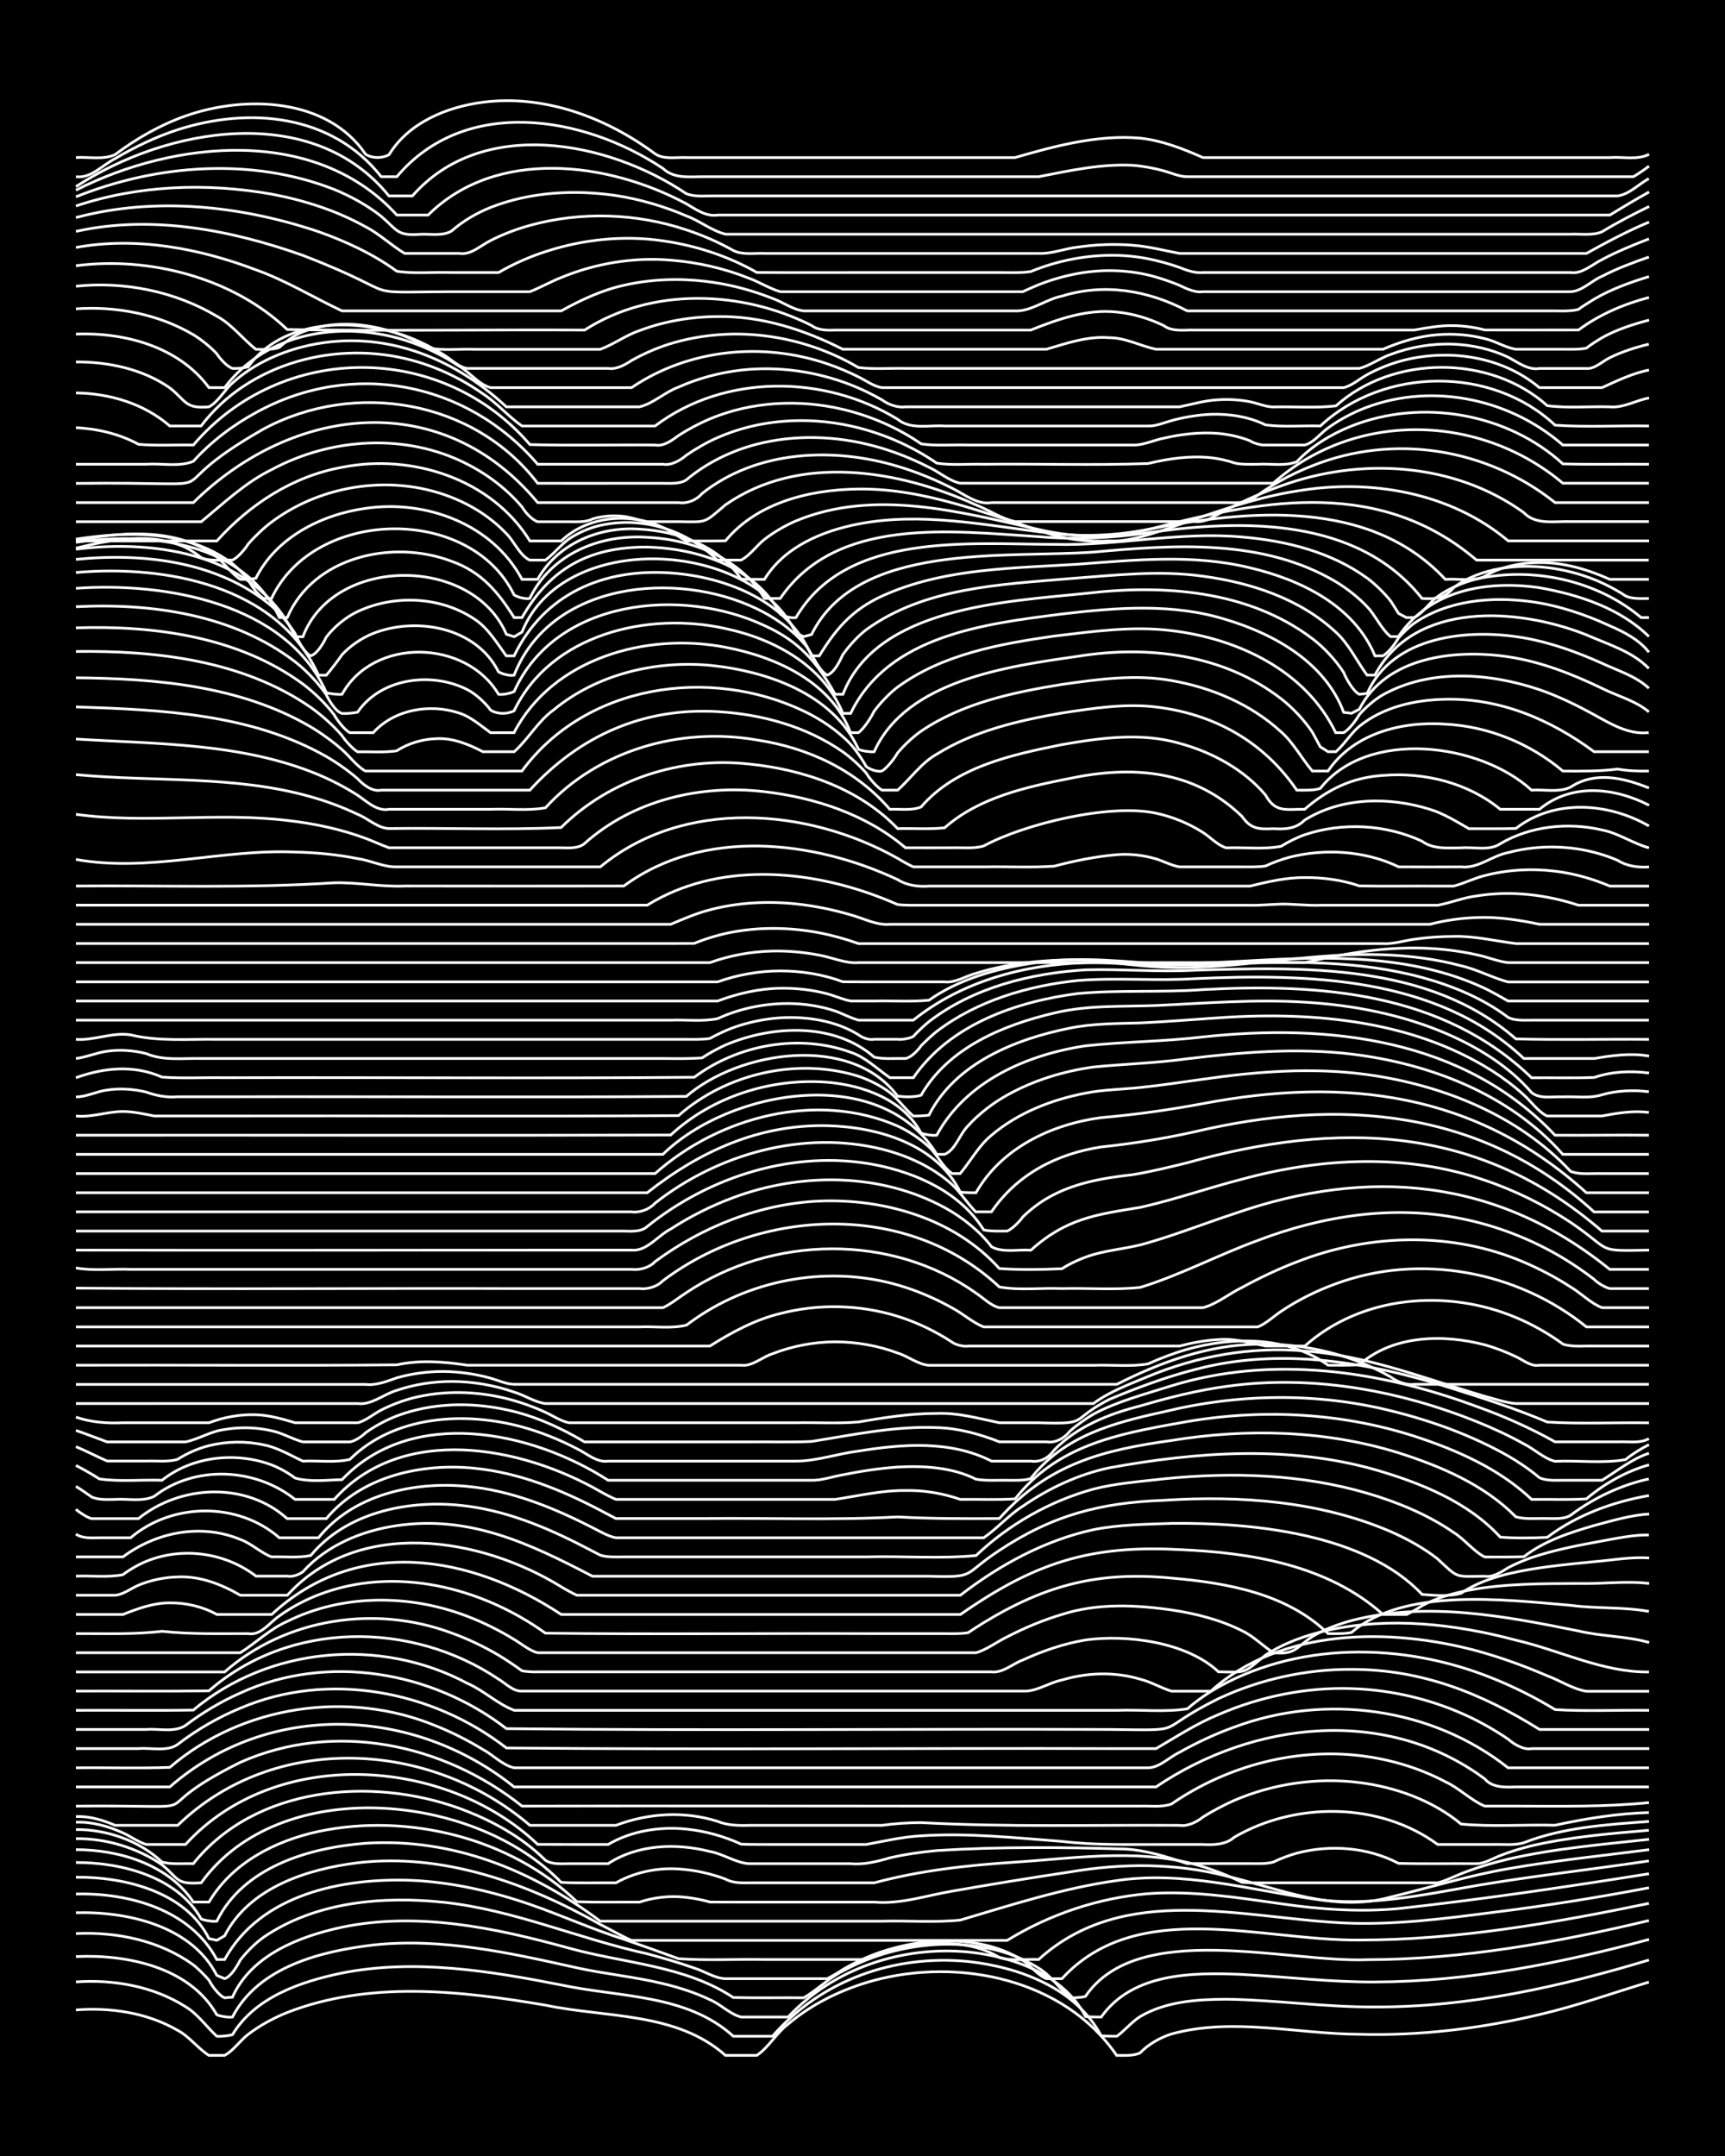 <?xml version="1.0" encoding="UTF-8"?><svg id="a" xmlns="http://www.w3.org/2000/svg" width="1920" height="2400" viewBox="0 0 192 240"><defs><style>.b{fill:none;stroke:#fff;stroke-miterlimit:10;stroke-width:.3px;}.c{stroke-width:0px;}</style></defs><rect class="c" x="0" width="192" height="240"/><path class="b" d="M8.45,223.74c3.86-.3,7.94.31,11.32,2.27,1.27.66,2.29,2.04,3.48,2.79h1.74c.95-.48,1.77-1.69,2.61-2.32,1.27-.99,2.86-1.85,4.36-2.45,9.16-3.57,19.29-2.43,28.75-.82,6.75,1.42,14.56.73,20.04,5.59h3.48c1.3-.85,2.23-2.54,3.48-3.47,2.74-2.33,6.12-3.94,9.58-4.88,9.54-2.56,21.19-.11,27,8.35.8,0,1.87.08,2.61-.28.91-.95,2.24-1.71,3.48-2.1,6.82-1.88,13.97,0,20.91.03,6.73.19,13.5-.63,20.04-2.19,4.12-.95,8.16-2.4,12.2-3.62"/><path class="b" d="M8.45,220.62c4.18-.29,8.62.48,12.2,2.76,1.32.78,2.37,2.27,3.48,3.29.45.04,1.31-.05,1.74-.17,2.53-4.2,7.63-5.92,12.2-6.87,8.1-1.59,16.4-.24,24.39,1.33,6.47,1.39,13.97.99,19.16,5.71h4.36c5.45-6.27,13.56-9.12,21.78-8.32,5.68.62,12,2.96,14.81,8.28.43.03,1.31.05,1.74.04.84-.6,1.73-1.67,2.61-2.2,2.85-1.68,6.34-1.91,9.58-1.92,5.51.07,11.03.9,16.55.86,10.38.04,20.6-2.25,30.49-5.23"/><path class="b" d="M8.45,217.8c5.68-.26,12.66,1.16,15.68,6.48.43.18,1.28.31,1.74.25,2.92-5.61,9.86-7.33,15.68-8.02,7.64-.82,15.24.89,22.65,2.54,3.15.69,6.45,1,9.58,1.76,1.75.42,3.61,1,5.23,1.79,1.17.48,2.25,1.63,3.48,1.93,1.69,0,3.53,0,5.23,0,5.07-5.41,12.71-7.94,20.04-7.24,5,.51,10.61,2.49,13.07,7.19.43.04,1.31.06,1.74.05,3.51-4.96,10.19-4.97,15.68-4.74,4.92.26,9.87.87,14.81.84,10.33-.04,20.55-2.06,30.49-4.74"/><path class="b" d="M8.45,215.24c4.53-.22,9.36.78,13.07,3.49.49.37,1.35,1.23,1.74,1.7.3.59,1.1,1.71,1.74,1.96l.87-.07c2.11-4.71,7.46-6.77,12.2-7.79,8.45-1.75,17.09.08,25.26,2.33,6.1,1.7,12.87,1.91,18.29,5.5,2.58.06,5.26.01,7.84.03,1.47-.85,2.82-2.23,4.36-2.98,3.18-1.75,6.83-2.75,10.45-2.95,3.89-.19,8.01.5,11.32,2.62,1.32.79,2.37,2.29,3.48,3.31.44.03,1.31-.04,1.74-.15,5.84-8.6,22.36-3.74,31.36-4.09,10.58-.02,21.1-1.91,31.36-4.36"/><path class="b" d="M8.45,212.92c5.71-.16,12.88,1.45,15.68,6.97l.87.37c.73-.24,1.42-1.44,1.74-2.07.68-.87,1.7-1.92,2.61-2.55,5.78-3.95,13.23-4.6,20.04-3.88,7.78.83,15.04,4.06,22.65,5.73,1.71.46,3.56.99,5.23,1.59,1.11.33,2.3,1.16,3.48,1.18,3.17,0,6.41,0,9.58,0,.42,0,1.31,0,1.74,0,.45-.22,1.33-.73,1.74-1.02,1.04-.62,2.35-1.25,3.48-1.68,3.85-1.44,8.16-1.94,12.2-1.08,1.48.32,3.08.93,4.36,1.76.83.53,1.67,1.65,2.61,2.02.41,0,1.32,0,1.74,0,8.37-9.13,22.27-4.19,33.1-4.3,10.85,0,21.64-1.89,32.23-4.08"/><path class="b" d="M8.45,210.84c5.89-.16,12.74,1.74,15.68,7.29h.87c4.01-7.31,13.2-9.12,20.91-8.81,4.44.21,8.87,1.22,13.07,2.67,3.49,1.2,6.93,2.77,10.45,3.88,2,.69,4.11,1.44,6.1,2.17,3.16.22,6.42.03,9.58.09,3.75,0,7.57,0,11.32,0,2.5-.91,5.15-1.74,7.84-1.79,2.37-.08,4.93.29,6.97,1.57,1.35.42,2.96.15,4.36.22,9.47-8.62,22.57-4.63,33.97-4.07,5.53.25,11.08-.46,16.55-1.17,5.82-.72,11.66-1.65,17.42-2.75"/><path class="b" d="M8.45,208.97c5.4-.06,12.21,1.61,14.81,6.83l.87.19.87-.5c2.74-5.38,9.2-7.43,14.81-8.13,9.5-1.11,18.84,2.25,27,6.86,1.09.55,2.36,1.29,3.48,1.78,2.88,0,5.83,0,8.71,0,11.03,0,22.07,0,33.1,0,4.71-2.9,10.17-4.74,15.68-5.2,4.95-.36,9.92.43,14.81,1.12,4.31.63,8.72.94,13.07.54,9.31-1.03,18.62-2.4,27.88-3.88"/><path class="b" d="M8.45,207.33c5.06-.02,11.3,1.58,13.94,6.28.43.18,1.28.31,1.74.25,2.97-6.04,10.29-8.19,16.55-8.67,9.66-.62,18.53,2.97,26.13,8.67,10.45,0,20.91,0,31.36,0,2.87-.08,5.86.17,8.71-.12,5.73-1.7,11.49-3.57,17.42-4.4,7.32-1.09,14.58.97,21.78,2.03,6.13.94,12.27-.43,18.29-1.48,6.35-1.08,12.8-1.78,19.16-2.74"/><path class="b" d="M8.45,205.9c4.82,0,10.28,1.64,13.07,5.83h1.74c2.58-4.37,7.37-6.82,12.2-7.86,9.93-2.09,21.4.71,28.75,7.83,2.29.08,4.68.02,6.97.04,1.35-.46,2.93-.67,4.36-.6,1.11.06,2.41.28,3.48.59,1.4.02,2.96,0,4.36.01,4.63,0,9.31,0,13.94,0,2.96.25,5.83-.75,8.71-1.23,4.33-.76,8.72-1.48,13.07-2.13,5.77-.98,11.73-1.01,17.42.46,6.12,1.44,11.9,4.12,18.29,2.33,4.33-1.05,8.66-2.39,13.07-3.15,5.18-.91,10.46-1.45,15.68-2.12"/><path class="b" d="M8.45,204.68c3.35-.05,6.82,1.01,9.58,2.9,1.94,1.59,1.49,2.2,4.36,2.01,8.75-12.13,30.41-10.05,40.07-.05,1.99.11,4.1.03,6.1.05,2.09-1.18,4.58-1.7,6.97-1.54,1.74.1,3.59.51,5.23,1.13,1.02.57,2.37.38,3.48.41,4.34,0,8.73,0,13.07,0,5.11-1.38,10.41-1.96,15.68-2.3,7.24-.48,14.77-1.71,21.78.8,1.12.38,2.43.92,3.48,1.45,1.99.11,4.11.03,6.1.05,4.63,0,9.31,0,13.94,0,.42,0,1.32,0,1.74,0,.81-.2,1.84-.71,2.61-1.02,1.65-.65,3.5-1.21,5.23-1.62,5.13-1.18,10.45-1.63,15.68-2.2"/><path class="b" d="M8.45,203.66c3.43-.02,7.08,1.24,9.58,3.62,1.07.29,2.39.14,3.48.18,6.91-8.62,19.76-9.72,29.62-6.16,3.49,1.28,6.93,3.14,9.58,5.78.71.48,1.81.39,2.61.38,1.39,0,2.96,0,4.36,0,3.31-2.16,7.58-2.31,11.32-1.36,1.47.25,2.88,1.26,4.36,1.36,3.75,0,7.57,0,11.32,0,1.46.14,2.98-.24,4.36-.65,1.67-.39,3.51-.65,5.23-.81,6.94-.44,13.96-.38,20.91-.17,2.38.12,4.73.87,6.97,1.62,2.29,0,4.68,0,6.97,0,.78,0,1.85.05,2.61-.17.74-.37,1.81-.77,2.61-.99,3.72-.98,7.89-.67,11.32,1.13,2.87.09,5.84.01,8.71.04.85,0,1.84-.61,2.61-.9,1.06-.42,2.38-.82,3.48-1.09,4.27-.99,8.71-1.36,13.07-1.73"/><path class="b" d="M8.45,202.85c1.77-.08,3.63.45,5.23,1.18.8.35,1.76,1.06,2.61,1.29,1.4,0,2.96,0,4.36,0,9.94-10.93,28.86-9.83,39.2-.01,2.58.02,5.26,0,7.84.01,2.59-1.52,5.74-2.01,8.71-1.71,2.07.21,4.21.8,6.1,1.68,1.09.04,2.39.02,3.48.03,3.46,0,6.99,0,10.45,0,1.99-.37,4.07-.86,6.1-.96,5.22-.35,10.48.23,15.68.62,3.74.45,7.56.33,11.32.34,1.39,0,2.96,0,4.36,0,1.17.06,2.56.04,3.48-.8,6.83-3.99,16.2-3.93,22.65.8,1.99,0,4.1,0,6.1,0,1.1-.04,2.42.13,3.48-.19,4.4-1.73,9.26-2.02,13.94-2.37"/><path class="b" d="M8.45,202.22c1.47-.08,3.02.39,4.36.97,2.29,0,4.68,0,6.97,0,10.78-10.43,28.12-9.49,39.2,0,3.17,0,6.41,0,9.58,0,3.61-1.37,7.62-1.61,11.32-.44,1.06.45,2.36.48,3.48.44,1.7,0,3.53,0,5.23,0,3.17,0,6.41,0,9.58,0,1.39-.19,2.95-.3,4.36-.3,9.56.52,19.17.24,28.75.3.89.15,1.94-.37,2.61-.92,1.04-.66,2.35-1.35,3.48-1.85,4.35-1.87,9.24-2.58,13.94-1.99,4.06.52,8.15,1.99,11.32,4.62,3.44.32,7,.04,10.45.13,3.42-.74,6.95-1.31,10.45-1.41"/><path class="b" d="M8.45,201.05c17.13-.14,6.08,1.22,18.29-4.87,10.46-4.65,22.58-2.12,31.36,4.87,15.39-.03,30.78,0,46.17,0,5.5,0,11.05,0,16.55,0,1.99,0,4.1,0,6.1,0,1.1-.04,2.44.16,3.48-.24,6.28-4.33,14.2-6.39,21.78-5.27,3.01.44,6.03,1.38,8.71,2.81,1.51.69,2.84,2.06,4.36,2.7,1.09,0,2.4,0,3.48,0,4.93.01,9.9.11,14.81-.39"/><path class="b" d="M8.45,198.92h10.45c10.99-9.63,27.16-8.97,38.33,0h71.43c10.86-7.36,25.66-9,36.59-.91.84,1.01,2.3.95,3.48.91,1.09,0,2.39,0,3.48,0,3.75,0,7.57,0,11.32,0"/><path class="b" d="M8.45,196.79c3.46-.04,7,.08,10.45-.05,8.03-6.9,19.86-8.67,29.62-4.62,1.77.7,3.61,1.64,5.23,2.63,1.13.6,2.21,1.77,3.48,2.04,2.58,0,5.26,0,7.84,0,8.99,0,18.01,0,27,0,9.57,0,19.17,0,28.75,0,2.29,0,4.68,0,6.97,0,1.27-.02,2.37-1.2,3.48-1.72,1.91-1.08,4.03-2.07,6.1-2.81,10.11-3.79,21.98-2.2,30.49,4.53h15.68"/><path class="b" d="M8.45,194.65c2.29,0,4.68,0,6.97,0,1.4-.12,3.2.37,4.36-.47,2.1-1.62,4.51-3.02,6.97-4.03,9.76-4.18,21.34-1.98,29.62,4.43,22.64.21,45.3,0,67.95.07,1.4,0,2.96,0,4.36,0,2.25-1.32,4.54-2.81,6.97-3.8,4.64-2.01,9.75-3.05,14.81-2.88,4.49.14,9,1.22,13.07,3.14,1.46.69,3.03,1.59,4.36,2.51.64.56,1.72,1.21,2.61,1.03,4.34,0,8.73,0,13.07,0"/><path class="b" d="M8.45,192.52c2.58,0,5.26,0,7.84,0,1.4-.12,3.13.37,4.36-.45,1.85-1.41,3.97-2.67,6.1-3.61,9.65-4.43,21.33-2.44,29.62,3.97,22.34.24,44.72,0,67.07.09,9.24.09,4.6.32,12.2-3.44,4.6-2.15,9.73-3.28,14.81-3.25,7.77,0,14.42,2.64,20.91,6.69,4.05,0,8.15,0,12.2,0"/><path class="b" d="M8.45,190.39c4.34-.03,8.73.05,13.07-.03,8.43-7.07,20.83-8.15,30.49-2.98,1.82.79,3.42,2.34,5.23,3.01,4.34,0,8.73,0,13.07,0,18,0,36.01,0,54.01,0,2.58-.1,5.3.23,7.84-.17.72-.64,1.8-1.42,2.61-1.93,9.38-5.65,21.39-5.51,31.36-1.47,2.38.95,4.78,2.16,6.97,3.49,3.45.21,6.99.03,10.45.08"/><path class="b" d="M8.45,188.25c4.92-.02,9.89.04,14.81-.03,8.94-7.83,22.56-7.81,32.23-1.3.78.46,1.64,1.39,2.61,1.33,1.99,0,4.1,0,6.1,0,4.34,0,8.73,0,13.07,0,12.19,0,24.4,0,36.59,0,1.48.09,2.92-.96,4.36-1.24,2.81-.84,5.89-.93,8.71-.08,1.14.27,2.36,1,3.48,1.33,1.39,0,2.96,0,4.36,0,7.81-7.07,19.95-7.09,29.62-4.49,2.65.72,5.32,1.7,7.84,2.78,1.41.52,2.86,1.49,4.36,1.72,2.29,0,4.68,0,6.97,0"/><path class="b" d="M8.45,186.12h16.55c6.82-6.01,16.81-7.5,25.26-4.34,1.77.63,3.61,1.51,5.23,2.47.8.48,1.86,1.19,2.61,1.74.44.09,1.29.15,1.74.12,10.45,0,20.91,0,31.36,0,6.38,0,12.79,0,19.16,0,1.23.16,2.38-.92,3.48-1.32,2.19-1.01,4.59-1.83,6.97-2.23,4.64-.65,11.31.24,14.81,3.54,3.35.08,2.73.15,5.23-1.85,2.07-1.37,4.55-2.24,6.97-2.78,6.9-1.51,14.14-.7,20.91,1.11,4.91,1.13,9.69,3.61,14.81,3.54"/><path class="b" d="M8.45,183.98h18.29c1.73-1.08,3.32-2.66,5.23-3.49,6.19-3.08,13.65-3.03,20.04-.57,1.77.67,3.61,1.59,5.23,2.59.78.46,1.72,1.26,2.61,1.47,1.7,0,3.53,0,5.23,0,12.19,0,24.4,0,36.59,0,2.29,0,4.68,0,6.97,0,1.19-.34,2.37-1.25,3.48-1.78,1.91-.99,4.03-1.88,6.1-2.49,3.93-1.26,8.16-1.07,12.2-.49,2.67.4,5.42,1.09,7.84,2.32,1.23.57,2.36,1.73,3.48,2.44,2.51.23,2.5-.61,4.36-1.82,1.3-.78,2.89-1.38,4.36-1.77,8.33-2.16,17-.5,25.26,1.17,2.56.61,5.32.56,7.84,1.28"/><path class="b" d="M8.45,181.85c3.18-.02,6.43.12,9.58-.26,3.16.35,6.41.25,9.58.26,1.43.26,2.43-1.27,3.48-1.97,1.29-.94,2.87-1.78,4.36-2.35,8.43-3.27,18.1-.88,25.26,4.27,12.18.15,24.4,0,36.59.05,2.29,0,4.68,0,6.97,0,1.09-.02,2.4.07,3.48-.1.43-.29,1.3-.85,1.74-1.12,6.93-4.22,12.82-5.74,20.91-4.96,6.15.53,12.84,1.71,17.42,6.18.78,0,1.85.04,2.61-.13,5.88-5.06,17.13-3.63,24.39-3.02,2.86.39,5.87.16,8.71.68"/><path class="b" d="M8.45,179.72c1.7,0,3.53,0,5.23,0,1.64-.65,3.44-1.31,5.23-1.29,1.78-.03,3.67.42,5.23,1.29,1.99,0,4.1,0,6.1,0,9.49-8.81,22.17-6.64,32.23,0h44.43c8.21-5.73,14.39-7.76,24.39-7.22,7.98.33,16.52,1.73,22.65,7.22.78,0,1.84,0,2.61,0,.46-.2,1.33-.69,1.74-.98,1.58-.86,3.46-1.39,5.23-1.73,4-.74,8.14-.72,12.2-.74,2.58.07,5.27-.32,7.84,0"/><path class="b" d="M8.45,177.58c1.4,0,2.96,0,4.36,0,.89-.06,1.82-.79,2.61-1.12,1.33-.56,2.92-.89,4.36-.92,2.47-.12,4.87.82,6.97,2.04,1.7,0,3.53,0,5.23,0,7.85-8.65,21.45-6.53,30.49-.94.42.26,1.29.74,1.74.94.78,0,1.84,0,2.61,0,2.29,0,4.68,0,6.97,0,11.03,0,22.08,0,33.1,0,4.36-3.37,9.39-6.12,14.81-7.3,2.84-.57,5.83-.6,8.71-.7,8.89-.11,21.48,1.11,27.88,7.91,1.38.1,3.01.27,4.36-.14,1.52-1.07,3.44-1.72,5.23-2.16,3.12-.74,6.4-1.03,9.58-1.35,1.99-.16,4.09-.56,6.1-.41"/><path class="b" d="M8.45,175.45c1.69-.07,3.56.17,5.23-.16.72-.55,1.78-1.16,2.61-1.49,4.01-1.64,8.77-.98,12.2,1.65,1.1,0,2.39,0,3.48,0,.6.1,1.27-.14,1.74-.48,2.66-2.96,6.58-4.58,10.45-5.14,8.15-1.19,14.8,2,21.78,5.63,6.38,0,12.79,0,19.16,0,6.08,0,12.21,0,18.29,0,5.38.16,3.66-.13,7.84-2.87,5.92-3.93,11.26-5.32,18.29-5.58,8.51-.55,17.35.08,25.26,3.48,1.8.79,3.68,1.82,5.23,3.04,2.38,2.23,1.89,1.95,5.23,1.93.88.17,1.9-.48,2.61-.94.73-.4,1.82-.85,2.61-1.13,2.52-.86,5.23-1.37,7.84-1.85,1.68-.3,3.51-.7,5.23-.67"/><path class="b" d="M8.45,173.31h5.23c3.73-2.77,8.69-3.76,13.07-1.94,1.2.42,2.3,1.5,3.48,1.94,1.4-.05,2.98.14,4.36-.16,3.94-4.75,10.65-6.17,16.55-5.59,4.92.47,9.59,2.4,13.94,4.66.44.22,1.31.67,1.74.9.76.25,1.83.19,2.61.19,1.99,0,4.1,0,6.1,0,6.96,0,13.95,0,20.91,0,4.04-.11,8.18.23,12.2-.15,3.64-3.47,8.22-6.07,13.07-7.4,2.53-.65,5.25-.84,7.84-1.14,7.55-.77,15.33-.54,22.65,1.61,3.35.99,6.7,2.36,9.58,4.35,1.2.73,2.23,2.11,3.48,2.74,1.39,0,2.96.02,4.36-.03,2.25-1.77,5.12-2.69,7.84-3.48,1.97-.52,4.05-1.16,6.1-1.27"/><path class="b" d="M8.45,170.77c.71.51,1.79.42,2.61.41,1.09,0,2.39,0,3.48,0,4.62-3.94,11.96-4.02,16.55,0h4.36c3.89-4.83,10.62-6.29,16.55-5.72,4.91.46,9.59,2.36,13.94,4.59.76.38,1.76.98,2.61,1.13.78,0,1.84,0,2.61,0,1.99,0,4.1,0,6.1,0,10.74,0,21.49,0,32.23,0,1.49-1.01,2.82-2.56,4.36-3.52,2.87-1.98,6.16-3.53,9.58-4.26,9.75-1.78,19.97-2.53,29.62.2,5.05,1.47,10.31,3.55,13.94,7.51,1.69.13,3.54.11,5.23.02,3.24-2.47,7.33-3.96,11.32-4.65"/><path class="b" d="M8.45,168.01c.39.36,1.23.9,1.74,1.04.43,0,1.31,0,1.74,0,1.09,0,2.39,0,3.48,0,4.67-3.79,11.98-4.13,16.55,0h4.36c3.96-4.75,10.62-6.21,16.55-5.6,4.91.49,9.6,2.39,13.94,4.67.44.23,1.31.69,1.74.92.78,0,1.84,0,2.61,0,2.29,0,4.68,0,6.97,0,7.25-.09,14.54.21,21.78-.18,3.75.21,7.57.2,11.32.18,5.45-6.07,11.41-7.61,19.16-8.69,8.38-1.37,17.12-1.15,25.26,1.37,4.71,1.5,9.55,3.55,13.07,7.13,1.07.31,2.39.15,3.48.19.81,0,1.89.09,2.61-.36,2.54-1.92,5.6-3.37,8.71-4.05"/><path class="b" d="M8.45,165.46c.45.27,1.32.86,1.74,1.17.74.36,1.81.29,2.61.28,1.4-.1,3.06.29,4.36-.34,4.52-3.51,11.27-3.19,15.68.34h4.36c7.56-8.44,20.8-5.95,29.62-.88.42.25,1.29.7,1.74.88,1.09,0,2.39,0,3.48,0,2.58,0,5.26,0,7.84,0,4.34,0,8.73,0,13.07,0,2.57-.39,5.22-1.02,7.84-.99,2.04-.05,4.18.32,6.1.99,1.99-.03,4.11.07,6.1-.06,4.68-5.93,11.28-7.2,18.29-8.45,8.66-1.61,17.73-1.23,26.13,1.47,4.7,1.53,9.44,3.6,13.07,7.04,1.99-.03,4.11.07,6.1-.06,1.99-1.7,4.44-3.08,6.97-3.79"/><path class="b" d="M8.45,163.13c.8.41,1.86,1.01,2.61,1.5,2.26.33,4.68.07,6.97.15,3.37-2.68,8.21-3.2,12.2-1.71.84.32,1.9.91,2.61,1.46,1.61.48,3.56.22,5.23.18,7.76-8.17,21.07-5.45,29.62.07,7.54,0,15.11,0,22.65,0,1.12.03,2.39-.43,3.48-.61,1.97-.4,4.09-.73,6.1-.86,2.92-.16,6.06.02,8.71,1.35,1.08.2,2.39.1,3.48.12.78,0,1.86.06,2.61-.19,3.72-4.77,9.19-6.2,14.81-7.43,8.26-2.03,17-2.17,25.26-.12,4.52,1.11,9.01,2.73,13.07,5.03,1.15.66,2.47,1.56,3.48,2.42.73.36,1.82.29,2.61.29,1.39,0,2.96,0,4.36,0,1.67-1.02,3.33-2.39,5.23-3.01"/><path class="b" d="M8.45,161.04c1.11.46,2.38,1.12,3.48,1.6,1.4,0,2.96,0,4.36,0,1.1-.04,2.42.13,3.48-.19,1.01-.66,2.32-1.23,3.48-1.52,1.96-.49,4.13-.53,6.1-.09,1.52.28,2.98,1.17,4.36,1.81,1.69-.08,3.57.2,5.23-.19,4.93-4.9,12.76-5.36,19.16-3.62,2.08.57,4.19,1.42,6.1,2.42,1.08.51,2.22,1.58,3.48,1.39,6.96,0,13.95,0,20.91,0,2.32,0,4.67-.84,6.97-1.12,4.89-.79,10.26-1.21,14.81,1.12,1.4,0,2.96,0,4.36,0,1.1.15,1.99-.36,2.61-1.24,2.56-2.63,6.09-4.02,9.58-4.91,3.12-.92,6.36-1.74,9.58-2.17,9.42-1.33,19.1.4,27.88,3.93,1.74.7,3.59,1.55,5.23,2.47,1.12.54,2.25,1.65,3.48,1.94,2.57-.12,5.31.26,7.84-.19.69-.58,1.8-1.26,2.61-1.67"/><path class="b" d="M8.45,159.23c1.11.38,2.38.88,3.48,1.28,1.7,0,3.53,0,5.23,0,1.1,0,2.39,0,3.48,0,1.44-.29,2.87-1.21,4.36-1.38,1.69-.3,3.56-.25,5.23.14,1.16.23,2.35.94,3.48,1.24,1.7,0,3.53,0,5.23,0,.55-.08,1.36-.62,1.74-1.01,1.02-.74,2.31-1.43,3.48-1.88,3.86-1.46,8.19-1.56,12.2-.69,3.07.64,6.02,1.98,8.71,3.58,6.08,0,12.21,0,18.29,0,2.29-.03,4.68.06,6.97-.05,4.6-.73,9.26-1.74,13.94-1.54,2.38.05,4.77.72,6.97,1.58,1.7,0,3.53,0,5.23,0,.97.18,2.04-.42,2.61-1.18.71-.64,1.79-1.41,2.61-1.89,2.7-1.46,5.8-2.24,8.71-3.17,11.17-3.44,23.19-1.7,33.97,2.31,2.98,1.06,5.95,2.38,8.71,3.93,2.29,0,4.68,0,6.97,0,1.1-.06,2.48.22,3.48-.35"/><path class="b" d="M8.45,157.75c1.67.58,3.48.71,5.23.63,2.29,0,4.68,0,6.97,0,.79,0,1.83,0,2.61,0,1.63-.62,3.48-.96,5.23-.89,1.45.03,2.98.48,4.36.89,2.29,0,4.68,0,6.97,0,.89-.22,1.81-1.01,2.61-1.42,1.05-.54,2.34-1.03,3.48-1.33,3.4-.87,7.06-.79,10.45.05,1.44.36,3.01.91,4.36,1.54.79.36,1.75,1,2.61,1.16.45,0,1.3,0,1.74,0,7.83,0,15.69,0,23.52,0,2.29-.05,4.69.11,6.97-.09,2.85-.49,5.81-.96,8.71-.95,2.35-.1,4.7.57,6.97,1.04,1.4,0,2.96,0,4.36,0,5.84.18,3.29-.22,7.84-2.59,3.09-1.3,6.33-2.51,9.58-3.34,9.52-2.54,19.53-.81,28.75,2.15,3.5,1.1,7.07,2.26,10.45,3.7,3.74.23,7.57.03,11.32.09"/><path class="b" d="M8.45,156.24c10.45,0,20.91-.01,31.36,0,1.56.19,2.92-1.06,4.36-1.47,1.92-.66,4.07-.99,6.1-.99,2.34,0,4.76.42,6.97,1.19,1.13.33,2.31,1.14,3.48,1.27,4.34,0,8.73,0,13.07,0,15.97,0,31.95,0,47.91,0,1.8-1.34,4.04-2.16,6.1-3.02,5.48-2.28,11.5-3.35,17.42-2.83,6.92.49,13.44,3.1,20.04,5.04,1.08.28,2.36.74,3.48.81,1.4,0,2.96,0,4.36,0,3.46,0,6.99,0,10.45,0"/><path class="b" d="M8.45,154.11c10.74,0,21.49,0,32.23,0,1.18.14,2.4-.35,3.48-.73,1.66-.48,3.5-.72,5.23-.71,1.72.02,3.57.28,5.23.75.79.22,1.78.68,2.61.68,4.63,0,9.31,0,13.94,0,11.9,0,23.82,0,35.72,0,5.79,0,11.63,0,17.42,0,4.86-2.47,10.17-4.4,15.68-4.47,3.84-.09,7.75.59,11.32,1.98,1.12.44,2.44,1.06,3.48,1.67.65.51,1.77.95,2.61.82,8.7,0,17.43,0,26.13,0"/><path class="b" d="M8.45,151.97c11.9-.04,23.82.07,35.72-.04,2.57-.57,5.27-.35,7.84.04,1.99,0,4.1,0,6.1,0,8.12,0,16.27,0,24.39,0,1.22.17,2.36-.93,3.48-1.27,2.18-.86,4.62-1.32,6.97-1.33,2.34,0,4.78.42,6.97,1.25,1.13.34,2.29,1.29,3.48,1.36,6.08,0,12.21,0,18.29,0,1.99-.08,4.14.19,6.1-.16,1.35-.62,2.92-1.21,4.36-1.62,5.16-1.45,11.18-1.45,15.68,1.77,1.09-.01,2.4.04,3.48-.06,3.72-3.3,9.34-3.42,13.94-2.21,1.13.31,2.43.81,3.48,1.32.78.36,1.7,1.14,2.61.95,4.05,0,8.15,0,12.2,0"/><path class="b" d="M8.45,149.84c15.97,0,31.95,0,47.91,0,7.54,0,15.11,0,22.65,0,2.42-1.52,5.04-2.95,7.84-3.62,4.26-1.11,8.87-1,13.07.31,2.12.66,4.25,1.68,6.1,2.91.38.27,1.28.49,1.74.4,1.09,0,2.4,0,3.48,0,2.58,0,5.26,0,7.84,0,4.05,0,8.15,0,12.2,0,1.37-.36,2.94-.66,4.36-.72,1.74-.15,3.55.35,5.23.72,1.39,0,2.96,0,4.36,0,6.33-5.65,15.85-6.41,23.52-3.17,1.8.75,3.65,1.8,5.23,2.96,1.06.35,2.39.17,3.48.21,1.99,0,4.1,0,6.1,0"/><path class="b" d="M8.45,147.71c17.71,0,35.43,0,53.14,0,3.17,0,6.41,0,9.58,0,1.69-.08,3.57.21,5.23-.2.43-.32,1.29-.93,1.74-1.21,6.62-4.25,15.15-5.45,22.65-2.99,1.77.57,3.61,1.39,5.23,2.31,1.13.59,2.28,1.64,3.48,2.09,9.28,0,18.59,0,27.88,0,.77,0,1.84,0,2.61,0,.89-.33,1.83-1.23,2.61-1.74,1.85-1.25,3.99-2.31,6.1-3.07,9.33-3.44,20.18-1.42,27.88,4.81h6.97"/><path class="b" d="M8.45,145.57c17.13,0,34.27,0,51.4,0,3.17,0,6.41,0,9.58,0,1.4,0,2.96,0,4.36,0,.85-.38,1.83-1.18,2.61-1.68,9.53-6.38,22.79-6.63,32.23.05.77.51,1.68,1.43,2.61,1.63,2.29,0,4.68,0,6.97,0,5.21,0,10.47,0,15.68,0,1.53-.39,2.94-1.58,4.36-2.26,1.93-1.05,4.04-2.06,6.1-2.84,8.03-3.16,17.28-3.4,25.26.03,1.77.75,3.62,1.73,5.23,2.78,1.12.66,2.25,1.83,3.48,2.29,1.69,0,3.53,0,5.23,0"/><path class="b" d="M8.45,143.39c16.54.14,33.11,0,49.65.05,3.17,0,6.41,0,9.58,0,1.09,0,2.39,0,3.48,0,.89.11,1.98-.2,2.61-.86,10.84-8.19,27.24-8.91,37.46.68,2.25.41,4.69.08,6.97.18,2.87-.08,5.86.18,8.71-.13,4.47-1.37,8.68-3.62,13.07-5.22,7.16-2.74,15.07-3.99,22.65-2.44,3.97.79,7.85,2.3,11.32,4.38,1.13.68,2.44,1.57,3.48,2.38.33.37,1.25.92,1.74,1.03,1.39,0,2.96,0,4.36,0"/><path class="b" d="M8.45,141.14c1.96.36,4.11.08,6.1.16,3.75,0,7.57,0,11.32,0,10.45,0,20.91,0,31.36,0,3.17,0,6.41,0,9.58,0,1.09,0,2.39,0,3.48,0,.89.11,1.99-.18,2.61-.85,5.28-3.91,11.7-6.45,18.29-6.75,7.26-.3,15.09,1.98,20.04,7.51,2.28.16,4.69.12,6.97.02,1.02-.66,2.33-1.23,3.48-1.57,1.96-.57,4.14-.71,6.1-1.32,3.21-.93,6.4-2.19,9.58-3.23,14.95-5.23,29.29-3.95,41.81,6.19h4.36"/><path class="b" d="M8.45,139.16c17.13.03,34.27,0,51.4,0,3.46,0,6.99,0,10.45,0,1.68.17,2.95-1.65,4.36-2.35,2.15-1.4,4.56-2.61,6.97-3.5,7.54-2.81,16.37-2.77,23.52,1.12,1.95,1.07,3.87,2.59,5.23,4.37,1.28.68,2.96.26,4.36.37,3.91-3.53,7.24-3.97,12.2-4.77,3.8-.86,7.55-2.17,11.32-3.14,8.78-2.39,18.31-2.88,27,.12,3.36,1.13,6.63,2.75,9.58,4.71,4.75,3.22,2.62,3.19,8.71,3.07"/><path class="b" d="M8.45,137.04c15.97,0,31.95,0,47.91,0,3.17,0,6.41,0,9.58,0,1.09,0,2.39,0,3.48,0,.84.02,1.94.11,2.61-.5,6.98-5.61,16.36-8.57,25.26-6.9,4.69.9,9.59,3.08,12.2,7.27.77.17,1.83.13,2.61.13.56-.23,1.4-1.07,1.74-1.57.71-.7,1.75-1.52,2.61-2.02,2.88-1.73,6.29-2.32,9.58-2.68,2.02-.33,4.12-.84,6.1-1.33,16.79-4.68,32.42-4.32,46.17,7.6h5.23"/><path class="b" d="M8.45,134.9c16.26,0,32.53,0,48.78,0,3.17,0,6.41,0,9.58,0,1.09,0,2.39,0,3.48,0,.92.13,2-.28,2.61-.96,7-5.51,16.51-8.17,25.26-6.02,2.83.71,5.67,1.99,7.84,3.97.87.81,1.77,2.18,2.61,3.01h1.74c2.86-4.19,7.26-6.46,12.2-7.22,3.49-.37,7.02-.93,10.45-1.7,15.99-3.78,31.83-2.62,44.43,8.93h6.1"/><path class="b" d="M8.45,132.77h63.59c5.84-4.61,12.45-7.63,20.04-7.46,5.6.14,12.14,2.03,14.81,7.4.43.04,1.31.07,1.74.06,2.85-5,8.4-7.62,13.94-8.36,3.78-.32,7.59-.86,11.32-1.56,15.89-3.02,30.36-1.24,42.68,9.92h6.97"/><path class="b" d="M8.45,130.64h64.46c7.14-6.35,18.03-9.22,27-5.29,1.2.55,2.52,1.42,3.48,2.32.89.79,1.58,2.34,2.61,2.97h.87c1.12-1.33,2.11-3.16,3.48-4.26,2.93-2.5,6.7-3.97,10.45-4.69,1.97-.4,4.1-.42,6.1-.63,2.3-.24,4.68-.6,6.97-.92,6.04-.87,12.22-1.35,18.29-.52,8.36,1.15,16.82,4.5,22.65,10.77,1.05.41,2.39.21,3.48.25,1.7,0,3.53,0,5.23,0"/><path class="b" d="M8.45,128.5h65.33c7.48-7.29,24.27-10.18,30.49,0h.87c1.23-.51,1.66-2.24,2.61-3.18,1.2-1.33,2.79-2.55,4.36-3.42,2.93-1.64,6.26-2.66,9.58-3.12,3.46-.34,7.01-.44,10.45-.92,6.05-.73,12.22-1.25,18.29-.52,8.72,1.05,17.6,4.46,23.52,11.16h9.58"/><path class="b" d="M8.45,126.37c22.06-.02,44.14.04,66.2-.02,4.62-4.28,11.17-6.36,17.42-5.88,4.01.34,8.45,1.92,10.45,5.66.43.17,1.29.3,1.74.24,3.26-6.02,10.05-8.97,16.55-9.95,4.32-.47,8.74-.47,13.07-.99,14.04-1.52,29.06.17,39.2,10.94,3.46.03,6.99-.04,10.45,0"/><path class="b" d="M8.45,124.23c1.74.18,3.5-.5,5.23-.5,1.12,0,2.4.28,3.48.5,2.29,0,4.68,0,6.97,0,17.13-.04,34.27.07,51.39-.04,5.31-4.69,13.25-6.52,20.04-4.38,1.17.39,2.5,1.06,3.48,1.81.88.67,1.76,1.91,2.61,2.61.44.02,1.31-.03,1.74-.09,2.93-5.79,9.64-8.48,15.68-9.69,2.55-.52,5.25-.51,7.84-.58,2.59-.11,5.26-.34,7.84-.51,10.68-.82,22.09,0,31.36,5.86,1.16.74,2.47,1.72,3.48,2.65.79.69,1.63,1.92,2.61,2.36,1.99,0,4.1,0,6.1,0,1.68-.32,3.51-.63,5.23-.39"/><path class="b" d="M8.45,122.1c1.14.02,2.36-.63,3.48-.76,1.4-.22,2.98-.11,4.36.23,1.09.4,2.32.63,3.48.52,1.7,0,3.53,0,5.23,0,17.13-.04,34.27.08,51.39-.04,5.92-5.11,18.33-7,23.52-.03.78.1,1.85.13,2.61-.1,3.01-5.27,9.14-7.83,14.81-9.15,3.7-.9,7.56-.7,11.32-.84,5.5-.25,11.05-.72,16.55-.37,5.35.31,10.74,1.35,15.68,3.45,3.55,1.53,7.04,3.64,9.58,6.6.93.77,2.37.43,3.48.49,1.39-.07,3.01.21,4.36-.23,1.65-.48,3.53-.55,5.23-.34"/><path class="b" d="M8.45,119.97c3.15-1.13,6.44-1.45,9.58-.07,2.28.17,4.68.03,6.97.07,17.42-.05,34.85.1,52.27-.05,4.86-3.64,11.68-4.88,17.42-2.78,1.63.53,2.98,1.88,4.36,2.83h2.61c4.05-5.93,11.45-8.48,18.29-9.37,4.61-.43,9.31-.09,13.94-.44,13.06-.7,26.72.3,36.59,9.82,2.29-.02,4.68.05,6.97-.04,1.92-.67,4.1-.76,6.1-.49"/><path class="b" d="M8.45,117.83c1.12-.13,2.36-.67,3.48-.81,1.4-.21,2.99-.09,4.36.27,1.91.81,4.08.49,6.1.54,12.48,0,24.98,0,37.46,0,4.05,0,8.15,0,12.2,0,1.99-.03,4.11.08,6.1-.07.73-.5,1.81-1.08,2.61-1.44,5.19-2.2,12.08-2.54,16.55,1.36,1.08.25,2.39.12,3.48.15.63-.11,1.41-.93,1.74-1.43.43-.43,1.26-1.23,1.74-1.59,4.48-3.41,10.13-5.08,15.68-5.66,4.33-.35,8.73.07,13.07-.21,12.59-.55,26.87-.26,36.59,8.89,2.58,0,5.26,0,7.84,0,1.98-.34,4.09-.63,6.1-.27"/><path class="b" d="M8.45,115.7c2.03.15,4.06-.83,6.1-.5,3.12.76,6.39.45,9.58.5,17.42,0,34.85,0,52.27,0,.78,0,1.84.03,2.61-.1.75-.42,1.81-.92,2.61-1.21,1.64-.59,3.49-.98,5.23-1.09,2.97-.17,6.15.31,8.71,1.89.43.34,1.18.61,1.74.5.77,0,1.84,0,2.61,0,.46.07,1.33-.09,1.74-.31.39-.45,1.28-1.28,1.74-1.65,4.93-3.8,11.29-5.39,17.42-5.77,4.04-.11,8.15.26,12.2.04,12.12-.36,26.02-.81,35.72,7.65,4.92.13,9.89.01,14.81.05"/><path class="b" d="M8.45,113.56c22.06,0,44.14,0,66.2,0,1.69-.07,3.56.18,5.23-.17,2.42-1.12,5.18-1.69,7.84-1.68,1.72,0,3.59.28,5.23.83.78.27,1.8.82,2.61,1.02,1.99,0,4.11,0,6.1,0,5.39-4.33,12.33-6.2,19.16-6.39,2.29-.09,4.68.21,6.97.24,2.88.07,5.84-.03,8.71-.13,7.27-.27,14.7-.39,21.78,1.53,3.38.92,6.77,2.32,9.58,4.44.72.39,1.82.31,2.61.31,1.09,0,2.4,0,3.48,0,3.17,0,6.41,0,9.58,0"/><path class="b" d="M8.45,111.43c21.48,0,42.98,0,64.46,0,2.29,0,4.68,0,6.97,0,2.2-.83,4.61-1.39,6.97-1.42,1.72-.03,3.57.17,5.23.62.79.21,1.81.66,2.61.8.78,0,1.84,0,2.61,0,1.99-.05,4.12.11,6.1-.09,3.31-2.32,7.37-3.48,11.32-4.09,4.32-.75,8.73-.37,13.07-.04,3.75.16,7.58-.06,11.32-.26,8.76-.5,18.01-.74,26.13,3.06.79.38,1.86.98,2.61,1.42,1.69,0,3.53,0,5.23,0,3.46,0,6.99,0,10.45,0"/><path class="b" d="M8.45,109.3c16.26,0,32.53,0,48.78,0,7.54,0,15.11,0,22.65,0,2.2-.79,4.63-1.22,6.97-1.22,2.34,0,4.78.39,6.97,1.21,3.75.03,7.57,0,11.32.01,1.17.14,2.38-.66,3.48-.95,1.94-.61,4.07-1.02,6.1-1.24,2.57-.28,5.26-.33,7.84-.12,3.16.39,6.39.81,9.58.71,7.27-.13,14.49-1.69,21.78-1.42,2.91.1,5.9.47,8.71,1.23,1.76.39,3.5,1.35,5.23,1.8,5.21,0,10.47,0,15.68,0"/><path class="b" d="M8.45,107.16c15.97,0,31.95,0,47.91,0,7.54,0,15.11,0,22.65,0,2.2-.8,4.63-1.24,6.97-1.29,1.71-.04,3.55.13,5.23.46,1.41.25,2.9.95,4.36.83,10.45,0,20.91,0,31.36,0,6.08,0,12.21,0,18.29,0,3.98-.93,8.1-1.65,12.2-1.63,2.31,0,4.72.25,6.97.76,1.1.22,2.37.75,3.48.87,5.21,0,10.47,0,15.68,0"/><path class="b" d="M8.45,105.03c22.06,0,44.14,0,66.2,0,.78,0,1.84,0,2.61-.01,1.35-.56,2.92-1.02,4.36-1.28,3.14-.57,6.45-.5,9.58.1,1.42.27,2.99.71,4.36,1.2,3.75,0,7.57,0,11.32,0,7.83,0,15.69,0,23.52,0,7.83,0,15.69,0,23.52,0,1.11.08,2.39-.34,3.48-.48,1.38-.21,2.96-.32,4.36-.32,2.32-.07,4.69.51,6.97.8,4.92,0,9.89,0,14.81,0"/><path class="b" d="M8.45,102.89c21.48,0,42.98,0,64.46,0,.44,0,1.3,0,1.74,0,1.38-.58,2.9-1.24,4.36-1.61,3.09-.82,6.41-.99,9.58-.66,2.03.21,4.14.64,6.1,1.22,1.39.37,2.87,1.19,4.36,1.05,9.57,0,19.17,0,28.75,0,7.54,0,15.11,0,22.65,0,2.88,0,5.84,0,8.71,0,1.66-.44,3.51-.7,5.23-.75,2.31-.1,4.71.27,6.97.75,4.04,0,8.15,0,12.2,0"/><path class="b" d="M8.45,100.76h63.59c7.83-4.84,17.85-4.02,26.13-.79.45.17,1.3.53,1.74.72.78.1,1.83.08,2.61.08,1.7,0,3.53,0,5.23,0,5.21,0,10.47,0,15.68,0,5.21,0,10.47,0,15.68,0,1.09.03,2.39-.1,3.48-.13,1.4-.02,2.96.19,4.36.13,4.34,0,8.73,0,13.07,0,1.41-.26,2.92-.87,4.36-1.04,3.77-.61,7.71-.15,11.32,1.04,2.58,0,5.26,0,7.84,0"/><path class="b" d="M8.45,98.63c9.58-.08,19.19.27,28.75-.36,2.6-.07,5.24.48,7.84.36,8.12,0,16.27.02,24.39,0,8.8-6.49,21.07-5.14,30.49-.71,1.02.65,2.31.81,3.48.72,1.7,0,3.53,0,5.23,0,5.21,0,10.47,0,15.68,0,4.92,0,9.89,0,14.81,0,1.96-.48,4.06-.97,6.1-.95,2.03-.02,4.18.27,6.1.93,2.88.05,5.84,0,8.71.02.42,0,1.32,0,1.74,0,1.12-.27,2.36-.9,3.48-1.17,2.52-.66,5.26-.81,7.84-.49,2.06.24,4.19.85,6.1,1.66,1.39,0,2.96,0,4.36,0"/><path class="b" d="M8.45,95.67c8.1,1.47,16.25-1.18,24.39-.82,2.3.05,4.71.27,6.97.73,1.42.19,2.92.97,4.36.92,7.54,0,15.11,0,22.65,0,9.27-7.68,23.07-6.59,33.1-.95.43.27,1.28.75,1.74.95.78,0,1.83,0,2.61,0,1.7,0,3.53,0,5.23,0,2.58-.05,5.26.1,7.84-.08,2.25-.6,4.65-1.08,6.97-1.28,1.41-.12,3,.06,4.36.47.79.24,1.79.76,2.61.89,2.29,0,4.68,0,6.97,0,.78,0,1.84.03,2.61-.1.74-.36,1.82-.74,2.61-.96,1.95-.51,4.09-.69,6.1-.54,2.07.16,4.24.67,6.1,1.6,2.29.02,4.68,0,6.97,0,1.9.2,3.4-1.24,5.23-1.59,2.52-.68,5.27-.79,7.84-.39,1.44.23,3.02.67,4.36,1.26.99.64,2.33.82,3.48.72"/><path class="b" d="M8.45,90.65c7.79,1.07,15.71-.26,23.52.68,2.94.33,5.94.96,8.71,1.99.79.29,1.82.77,2.61,1.05,1.4,0,2.96,0,4.36,0,3.75,0,7.57,0,11.32,0,1.09,0,2.39,0,3.48,0,.83.02,1.93.11,2.61-.47,5.4-4.84,12.93-6.61,20.04-5.77,5.61.66,11.34,2.53,15.68,6.24,1.7.01,3.53,0,5.23,0,1.1-.04,2.42.13,3.48-.2,4.59-2.48,14.03-4.74,19.16-3.65,1.81.38,3.67,1.14,5.23,2.14.8.5,1.68,1.47,2.61,1.72,1.99-.08,4.14.2,6.1-.17.73-.47,1.79-.99,2.61-1.28,4.21-1.42,9.04-1.17,13.07.71,1.24.92,2.91.75,4.36.74,1.39-.12,3.17.37,4.36-.46,3.36-1.98,7.56-2.41,11.32-1.53,1.81.34,3.47,1.52,5.23,1.99"/><path class="b" d="M8.45,86.23c8.7.83,17.64.05,26.13,2.46,1.75.49,3.59,1.17,5.23,1.96,1.13.44,2.24,1.55,3.48,1.58,6.37-.09,12.81.19,19.16-.11,5.46-5.41,13.31-7.9,20.91-7.07,6.04.6,12.28,2.71,16.55,7.19,1.7-.04,3.54.09,5.23-.09,3.82-3.38,9.06-4.54,13.94-5.5,6.98-1.46,13.81-.96,19.16,4.23.99,1.42,1.88,1.44,3.48,1.37,1.27.08,2.53.02,3.48-.95,4.09-2.57,9.42-2.63,13.94-1.21,1.51.45,3.01,1.38,4.36,2.16,1.69-.01,3.53.03,5.23-.03,4.26-3.32,10.31-2.87,14.81-.27"/><path class="b" d="M8.45,82.27c9.06.56,18.49.42,27,3.97,1.46.61,3.03,1.43,4.36,2.29,1.02.68,2.14,1.81,3.48,1.56,3.75,0,7.57,0,11.32,0,1.99-.09,4.14.2,6.1-.17,5.87-6.42,15.04-9.03,23.52-7.55,5.7.87,11.01,3.31,14.81,7.72,1.1-.05,2.44.17,3.48-.26,3.86-4.49,10.12-5.82,15.68-6.94,4.29-.75,8.8-1.38,13.07-.15,3.61.98,7.14,2.88,9.58,5.75,1.12,2.05,2.36,1.56,4.36,1.6,2.55-2.22,5.3-3.55,8.71-3.77,4.61-.38,9.46.81,13.07,3.77,1.4,0,2.96,0,4.36,0,3.55-2.95,8.32-2.44,12.2-.45"/><path class="b" d="M8.45,78.69c9.46.32,19.46.74,27.88,5.53,1.16.67,2.47,1.59,3.48,2.47.62.67,1.63,1.47,2.61,1.27,5.5,0,11.05,0,16.55,0,5.53-6.05,12.65-9.23,20.91-8.74,4.9.28,9.89,1.65,13.94,4.48.86.61,1.93,1.58,2.61,2.38.31.55,1.19,1.56,1.74,1.88h1.74c1.42-1.27,2.65-3.05,4.36-4.01,4.18-2.61,9.13-3.75,13.94-4.58,3.43-.52,6.98-1.09,10.45-.67,6.48.78,11.99,3.85,15.68,9.26.79,0,1.85.06,2.61-.19,5.25-6.68,17.75-5.1,23.52.19,1.4-.1,3.07.3,4.36-.35,2.72-1.79,5.9-1.02,8.71.11"/><path class="b" d="M8.45,75.45c8.91.08,18.29.87,26.13,5.46,1.16.69,2.47,1.64,3.48,2.53.8.69,1.67,1.88,2.61,2.39,5.8,0,11.63,0,17.42,0,7.11-9.67,20.86-11.67,31.36-6.68,1.89.9,3.79,2.17,5.23,3.7.53.55,1.38,1.82,1.74,2.48.38.3,1.17.62,1.74.5.58-.34,1.42-1.42,1.74-2.01.69-.83,1.73-1.81,2.61-2.42,4.61-3.14,10.26-4.33,15.68-5.21,4.01-.57,8.17-1.16,12.2-.43,4.45.77,8.86,2.63,12.2,5.71,1.34,1.16,2.34,3.03,3.48,4.36h1.74c2.86-4.21,8.22-5.56,13.07-5.22,4.79.25,9.41,2.14,13.07,5.22,2.01.02,4.11.04,6.1-.22,1.08.2,2.39.25,3.48.22"/><path class="b" d="M8.45,72.52c8.98-.11,18.57.99,26.13,6.22,1.2.85,2.52,2.02,3.48,3.14.33.52,1.2,1.5,1.74,1.81,1.4-.03,2.97.1,4.36-.11,1.25-.83,2.87-1.3,4.36-1.35,1.83-.12,3.64.62,5.23,1.45,1.09,0,2.39,0,3.48,0,1.53-1.35,2.65-3.4,4.36-4.63,4.8-3.98,11.28-5.54,17.42-4.99,6.35.64,13.72,3.15,16.55,9.36.43.18,1.28.31,1.74.26,3.56-7.97,14.92-9.51,22.65-10.62,7.81-1.26,16.26-.24,22.65,4.73,1.27.98,2.59,2.39,3.48,3.73,0,0,.87,1.61.87,1.61,0,0,.87.55.87.55h.87c.88-.75,1.72-2.1,2.61-2.83,2.66-2.16,6.22-2.95,9.58-3.01,6.12-.13,11.71,2.26,16.55,5.84h6.1"/><path class="b" d="M8.45,69.89c8.72-.28,18.06.97,25.26,6.25,1.23.92,2.55,2.2,3.48,3.42.3.57,1.15,1.69,1.74,2h2.61c2.34-2.6,6.34-3.27,9.58-2.18,1.26.39,2.43,1.43,3.48,2.18h2.61c4.33-8.3,14.8-11.2,23.52-9.51,5.61,1.06,11.79,3.84,13.94,9.51h.87c.6-.42,1.44-1.71,1.74-2.37.67-.91,1.71-2.01,2.61-2.69,5.01-3.68,11.39-4.82,17.42-5.69,4.31-.51,8.73-1.15,13.07-.61,7.35.87,14.95,4.42,18.29,11.36h.87c.6-.31,1.42-1.4,1.74-1.99.67-.79,1.72-1.69,2.61-2.21,5.28-2.95,11.86-2.47,17.42-.6,2.08.71,4.18,1.73,6.1,2.79,1.86,1.02,3.89,2.27,6.1,2"/><path class="b" d="M8.45,67.54c8.44-.43,17.52.87,24.39,6.12,1.26.98,2.58,2.36,3.48,3.68.29.61,1.02,1.86,1.74,2.08.44.03,1.31-.04,1.74-.14,2.6-3.82,8.25-4.53,12.2-2.52.94.48,1.99,1.44,2.61,2.29.74.47,1.84.46,2.61.08,4.07-8.52,14.9-11.1,23.52-9.16,5.4,1.14,10.9,4.1,13.07,9.44h.87c4.19-8.69,14.94-9.97,23.52-11.06,6.07-.72,12.36-1.23,18.29.63,5.38,1.61,11.02,4.8,13.07,10.32l.87.1.87-.45c2.99-5.87,10.68-6.71,16.55-5.84,3.64.54,7.15,1.92,10.45,3.51,1.7.86,3.75,1.37,5.23,2.63"/><path class="b" d="M8.45,65.49c9.87-.7,23.4,1.6,27.88,11.62.43.13,1.3.22,1.74.18,3.49-6.38,13.79-6.14,17.42,0,.47.07,1.32-.1,1.74-.32,4.62-10.28,18.61-11.69,27.88-7.32,3.81,1.72,5.84,4.06,7.84,7.64h.87c3.75-9.7,18.11-10.32,27-11.23,8.62-1.03,18.11-.38,25.26,5.04,1.29.98,2.61,2.4,3.48,3.76.24.64,1.07,2.12,1.74,2.43l.87-.1c2.87-6.45,11.25-7.25,17.42-6.19,2.99.52,5.95,1.59,8.71,2.83,1.74.82,3.8,1.43,5.23,2.79"/><path class="b" d="M8.45,63.73c9.94-.87,22.46,1.41,27,11.43h.87c.47-.54,1.34-1.68,1.74-2.27.91-.99,2.23-1.89,3.48-2.38,4.83-1.9,11.48-.68,13.94,4.27.42.26,1.25.47,1.74.38,4.07-10.37,17.99-11.73,27-7.4,1.91.91,3.83,2.23,5.23,3.83.92.95,1.46,2.85,2.61,3.57.8-.26,1.42-1.58,1.74-2.27.66-.95,1.69-2.09,2.61-2.79,6.49-4.71,14.94-5.03,22.65-5.69,4.91-.36,9.9-.96,14.81-.27,5.33.71,10.82,2.5,14.81,6.23,1.41,1.25,2.38,3.29,3.48,4.78h.87c4.46-8.3,15.93-7.5,23.52-4.49,2.37,1.05,5.13,1.84,6.97,3.75"/><path class="b" d="M8.45,62.27c7.5-.75,15.82.2,21.78,5.2.91.78,1.97,2.03,2.61,3.04.26.68,1.04,2.17,1.74,2.5.74-.22,1.43-1.45,1.74-2.09.87-1.15,2.19-2.23,3.48-2.84,4.1-1.93,9.3-1.69,13.07.88,1.44.94,2.49,2.69,3.48,4.05h.87c3.34-6.93,9.97-9.75,17.42-9.23,6.2.44,13.11,3.15,15.68,9.23h.87c2.11-3.44,4.04-5.48,7.84-7.03,6.59-2.73,13.89-2.73,20.91-3.17,6.37-.47,12.88-1.15,19.16.39,5.61,1.31,11.62,4.19,13.94,9.81h.87c.61-.31,1.42-1.4,1.74-1.99.4-.46,1.24-1.28,1.74-1.63,3.76-2.59,8.65-3.01,13.07-2.41,3,.42,5.97,1.41,8.71,2.68,1.57.68,3.3,1.56,4.36,2.95"/><path class="b" d="M8.45,61.14c9.04-1.15,20.18.6,24.39,9.74h.87c3.42-9.05,18.89-9.06,22.65-.28l.87.28.87-.52c4.58-11.45,25.52-10.3,30.49.12l.87.39.87-.24c5.08-10.33,21.65-8.48,31.36-9.17,9.04-.83,18.88-1.52,27,3.3,1.2.72,2.52,1.75,3.48,2.78.88.9,1.61,2.54,2.61,3.32h.87c3.5-5.19,9.83-6.29,15.68-5.44,4.37.77,8.98,2.27,12.2,5.44"/><path class="b" d="M8.45,60.37c8.23-1.23,18.71-.02,22.65,8.38h.87c2.94-6.83,11.79-8.75,18.29-6.27,3.3,1.17,5.17,3.4,6.97,6.27h.87c3.16-5.55,7.57-7.89,13.94-7.85,5.6.14,12.03,2.21,14.81,7.45.42.27,1.25.49,1.74.4,5.58-9.56,19.19-8.17,28.75-8.15,6.98.19,13.93-1.46,20.91-.82,4.89.41,9.92,1.66,13.94,4.59.88.65,1.94,1.69,2.61,2.55,0,0,.87,1.37.87,1.37l.87.46h.87c.96-.48,1.74-1.74,2.61-2.35,1.25-.91,2.86-1.58,4.36-1.95,6.24-1.4,13.38.16,18.29,4.3h.87"/><path class="b" d="M8.45,60.02c5.84-.91,12.5-1.01,17.42,2.73.49.38,1.35,1.27,1.74,1.76.3.61,1.13,1.78,1.74,2.11h.87c4.72-10.08,22.09-10.46,27-.4.42.27,1.25.49,1.74.4,2.39-4.95,7.78-7.16,13.07-6.81,5.04.24,10.37,2.34,13.07,6.81h1.74c6.25-9.17,19.08-7.49,28.75-6.88,4.05.34,8.18.18,12.2-.44,10.47-1.5,23.3-1.76,30.49,7.32,1.46.07,2.49.05,3.48-1.17,1.47-1.15,3.4-1.85,5.23-2.16,3.49-.58,7.18-.08,10.45,1.22,1.15.46,2.46,1.14,3.48,1.82.73.37,1.82.3,2.61.29"/><path class="b" d="M8.45,60.17c4.88-.91,10.37-1.43,14.81,1.22,1.34.7,2.25,2.28,3.48,3.1.44.03,1.31-.03,1.74-.12,2.26-4.56,7.32-7.1,12.2-7.78,6.71-.99,14.13,1.73,17.42,7.9h1.74c2.24-3.99,6.87-5.9,11.32-5.59,4.26.22,8.9,1.86,11.32,5.56.78.04,1.84.03,2.61.03,2.2-3.62,6.45-5.39,10.45-6.16,6.94-1.35,14,.11,20.91.97,3.75.5,7.61.36,11.32-.37,11.09-2.17,24.66-3.51,33.1,5.56,1.4-.1,3.05.27,4.36-.32,1.79-1.1,4.02-1.53,6.1-1.54,2.7-.04,5.4.76,7.84,1.86,1.4,0,2.96,0,4.36,0"/><path class="b" d="M8.45,61.02c3.94-.96,8.35-1.82,12.2-.08.47.22,1.34.79,1.74,1.13,1.03.46,2.38.23,3.48.28.59-.26,1.41-1.23,1.74-1.77.7-.82,1.75-1.82,2.61-2.46,4.66-3.49,10.84-4.87,16.55-3.77,3.57.69,7.07,2.38,9.58,5.04.85.82,1.5,2.45,2.61,2.96h1.74c.86-.6,1.75-1.74,2.61-2.34.99-.68,2.31-1.25,3.48-1.52,4.78-1.06,9.57.51,13.07,3.86h2.61c.96-.46,1.78-1.66,2.61-2.3,1.01-.79,2.31-1.55,3.48-2.05,8.7-3.63,18.23-1.03,27,.93,4.3,1.02,8.8.98,13.07-.19,12.41-3.24,25.13-5.41,35.72,3.61h19.16"/><path class="b" d="M8.45,60.22h15.68c3.67-4.08,8.47-7.22,13.94-8.2,7.74-1.56,16.65,1.28,20.91,8.2h3.48c3-2.84,7.65-3.17,11.32-1.51.82.37,1.82,1.09,2.61,1.51,1.4,0,2.96.02,4.36-.02,3.54-4.29,9.46-5.71,14.81-5.76,7.26-.09,14.1,2.7,20.91,4.87,2.22.76,4.63,1.03,6.97.9,2.06.11,4.16-.61,6.1-1.22,4.85-1.65,9.72-3.54,14.81-4.33,8.15-1.39,17.08.13,23.52,5.55h15.68"/><path class="b" d="M8.45,58.08h13.94c2.49-2.04,4.91-4.37,7.84-5.8,6.63-3.58,15-4.1,21.78-.61,2.27,1.15,4.45,2.81,6.1,4.77.35.59,1.08,1.42,1.74,1.64,1.1,0,2.39,0,3.48,0,.81,0,1.87.08,2.61-.31,1.07-.33,2.38-.43,3.48-.29.8.1,1.82.46,2.61.59,1.09,0,2.39,0,3.48,0,3.25.05,2.81.19,5.23-1.87,8.23-5.73,19.26-3.91,27.88,0,1.42.55,2.86,1.55,4.36,1.86,2.58,0,5.26,0,7.84,0,2.88,0,5.83,0,8.71,0,1.09,0,2.4,0,3.48,0,.46.08,1.34-.12,1.74-.37,2.49-1.38,5.15-2.66,7.84-3.6,8.81-3.23,19.26-2.62,27,2.96,1.34,1.43,3.47.95,5.23,1.01,2.87,0,5.84,0,8.71,0"/><path class="b" d="M8.45,55.95h13.07c11.18-10.98,27.76-12.76,38.33,0,3.75,0,7.57,0,11.32,0,1.4,0,2.96,0,4.36,0,.96.14,2-.28,2.61-1.01,6.06-4.82,14.59-5.2,21.78-3.03,2.06.61,4.18,1.48,6.1,2.46,1.37.67,2.73,1.85,4.36,1.58,8.41,0,16.85,0,25.26,0,1.09-.03,2.42.11,3.48-.17,2.07-1.64,4.51-2.98,6.97-3.94,9.06-3.61,19.4-1.95,27,4.11h10.45"/><path class="b" d="M8.45,53.81c19.74-.23,7.34,1.66,20.91-6.07,10.16-5.44,23.39-3.23,30.49,6.06,3.46.01,6.99,0,10.45,0,1.09,0,2.39,0,3.48,0,.82,0,1.89.1,2.61-.38,2.24-1.89,5.01-3.24,7.84-3.97,4.26-1.1,8.83-.94,13.07.2,2.07.55,4.19,1.39,6.1,2.37,1.12.51,2.26,1.53,3.48,1.77.77,0,1.84,0,2.61,0,10.74,0,21.49,0,32.23,0,9.12-8.12,23.01-7.77,32.23,0h9.58"/><path class="b" d="M8.45,51.68c2.58,0,5.26,0,7.84,0,1.67-.13,3.67.33,5.23-.33,1.95-2.17,4.41-4.03,6.97-5.42,10.68-5.91,23.43-3.47,31.36,5.75,4.63,0,9.31,0,13.94,0,.93.16,1.94-.43,2.61-1.01,1.04-.72,2.33-1.46,3.48-1.96,4.61-2.03,9.91-2.37,14.81-1.29,3.39.74,6.72,2.17,9.58,4.14,1.68.26,3.53.07,5.23.12,6.08-.07,12.22.14,18.29-.08,2.24-.55,4.66-.89,6.97-.65.79.08,1.86.31,2.61.58.76.2,1.84.15,2.61.15,1.39-.09,3.03.25,4.36-.28,1.65-1.75,3.87-3.1,6.1-3.98,7.8-3.08,17.31-1.45,23.52,4.22,3.17.09,6.41.01,9.58.04"/><path class="b" d="M8.45,47.61c2.38.11,4.87.7,6.97,1.85,1.98.18,4.11.04,6.1.08,9.8-11.49,27.63-11.51,37.46-.05,4.63.13,9.31.01,13.94.05.94.19,1.9-.54,2.61-1.06,1.04-.68,2.34-1.37,3.48-1.85,4.64-1.94,9.93-2.22,14.81-1.06,3.08.73,6.11,2.04,8.71,3.84,1.68.26,3.53.07,5.23.13,6.08,0,12.21,0,18.29,0,1.14.06,2.38-.55,3.48-.76,1.96-.46,4.09-.7,6.1-.53,1.12.1,2.44.39,3.48.81.38.26,1.27.53,1.74.48,1.39,0,2.96,0,4.36,0,.99-.23,1.81-1.35,2.61-1.9,1.01-.75,2.33-1.48,3.48-1.97,7.53-3.22,16.54-1.47,22.65,3.87h9.58"/><path class="b" d="M8.45,43.74c3.75.05,7.59,1.19,10.45,3.68h3.48c5.32-7.05,15.16-9.6,23.52-7.3,2.78.75,5.49,2.05,7.84,3.71,1.53.99,2.87,2.56,4.36,3.59h14.81c7.73-5.84,18.88-5.73,27-.75,1.43,1.19,3.52.63,5.23.75,2.58,0,5.26,0,7.84,0,4.92,0,9.89,0,14.81,0,.82.05,1.84-.39,2.61-.6,1.37-.38,2.94-.64,4.36-.7,2.05-.07,4.25.26,6.1,1.18,1.98.26,4.11.06,6.1.12,7.04-6.58,19.07-6.72,26.13-.09,3.45.24,6.99.03,10.45.09"/><path class="b" d="M8.45,40.29c3.62-.02,7.45.79,10.45,2.89,1.84,1.44,1.66,2.35,4.36,2.11,1.01-.53,1.77-1.92,2.61-2.65,2.18-1.99,5-3.32,7.84-4.04,8.4-2.1,16.48.92,22.65,6.69,4.92,0,9.89,0,14.81,0,1.53-.35,2.87-1.67,4.36-2.2,2.18-.98,4.6-1.62,6.97-1.89,4.1-.46,8.35.14,12.2,1.64,1.13.44,2.43,1.07,3.48,1.68.69.52,1.75.89,2.61.77,6.96,0,13.95,0,20.91,0,3.17,0,6.41,0,9.58,0,1.39-.28,2.93-.74,4.36-.79,1.09-.07,2.41,0,3.48.22.78.15,1.8.59,2.61.58,2.28-.06,4.7.15,6.97-.12,6.34-5.7,17.17-5.72,23.52-.02,2.27.3,4.68.06,6.97.13,1.48.15,2.93-.74,4.36-.99"/><path class="b" d="M8.45,37.19c5.45-.21,11.45,1.4,14.81,5.96h1.74c4.66-6.16,12.93-7.49,20.04-5.29,2.12.66,4.26,1.69,6.1,2.93,1.16.65,2.17,2.05,3.48,2.36,5.21,0,10.47,0,15.68,0,6.32-4.3,14.6-5.11,21.78-2.65,1.12.38,2.42.92,3.48,1.46.78.38,1.73,1.08,2.61,1.19,1.4,0,2.96,0,4.36,0,11.61,0,23.24,0,34.84,0,4.05,0,8.15,0,12.2,0,.89-.21,1.83-1.03,2.61-1.45,1.03-.57,2.35-1.11,3.48-1.44,5.28-1.52,11.41-.7,15.68,2.89,2.29,0,4.68,0,6.97,0,1.65-.75,3.42-1.61,5.23-1.96"/><path class="b" d="M8.45,34.38c4.48-.32,9.18.59,13.07,2.88.86.52,1.93,1.38,2.61,2.12.32.52,1.14,1.43,1.74,1.63.44.04,1.31-.05,1.74-.16,3.83-5.36,11.71-5.48,17.42-3.49,1.47.52,3.04,1.3,4.36,2.14.8.47,1.66,1.38,2.61,1.51,1.7,0,3.53,0,5.23,0,3.46,0,6.99,0,10.45,0,.9.15,1.9-.4,2.61-.88,1.05-.6,2.35-1.19,3.48-1.59,3.6-1.26,7.55-1.62,11.32-1.16,3.65.44,7.28,1.65,10.45,3.53,1.68.22,3.53.06,5.23.1,15.97,0,31.94,0,47.91,0,.77,0,1.84,0,2.61,0,1.17-.29,2.34-1.17,3.48-1.55,2.18-.83,4.63-1.24,6.97-1.15,2.06.08,4.23.55,6.1,1.44,1.05.54,2.22,1.48,3.48,1.27,1.69,0,3.53,0,5.23,0,.93.09,1.82-.81,2.61-1.19,1.32-.67,2.92-1.17,4.36-1.52"/><path class="b" d="M8.45,31.86c5.37-.56,11.03.57,15.68,3.34,1.66.88,2.91,2.56,4.36,3.69.8,0,1.85.07,2.61-.22.71-.67,1.71-1.38,2.61-1.73,3.62-1.42,7.78-.94,11.32.48.81.33,1.86.86,2.61,1.31,1.67.33,3.53.09,5.23.16,3.75,0,7.57,0,11.32,0,.78,0,1.83,0,2.61,0,1.46-.53,2.87-1.58,4.36-2.08,2.75-1.05,5.77-1.56,8.71-1.57,4.88-.08,9.63,1.45,13.94,3.64,4.34,0,8.73,0,13.07,0,3.17,0,6.41,0,9.58,0,2.24-.66,4.59-1.48,6.97-1.29,1.8-.01,3.52.92,5.23,1.29,4.34,0,8.73,0,13.07,0,4.05,0,8.15,0,12.2,0,1.9-.83,4.02-1.47,6.1-1.62,1.7-.14,3.57,0,5.23.44,1.14.24,2.33,1.02,3.48,1.18,1.69,0,3.53,0,5.23,0,.77,0,1.86.04,2.61-.13.37-.32,1.32-.91,1.74-1.16,1.58-.89,3.47-1.5,5.23-1.96"/><path class="b" d="M8.45,29.58c8.17-1.06,17.49,1.34,23.52,7.1,11.02.18,22.08,0,33.1.06,7.49-4.8,17.47-4.43,25.26-.51.71.55,1.77.55,2.61.51,1.4,0,2.96,0,4.36,0,4.05,0,8.15,0,12.2,0,1.7,0,3.53,0,5.23,0,3.03-1.21,6.26-2.36,9.58-2,1.77.16,3.63.73,5.23,1.51.95.73,2.37.44,3.48.49,6.96,0,13.95,0,20.91,0,1.09,0,2.4,0,3.48,0,1.38-.25,2.94-.53,4.36-.49,1.1.01,2.42.19,3.48.48,3.46.02,6.99,0,10.45,0,2.31-1.72,5.06-2.89,7.84-3.62"/><path class="b" d="M8.45,27.55c6.72-1.23,13.72.09,20.04,2.49,3.33,1.18,6.41,3.08,9.58,4.57,5.21,0,10.47,0,15.68,0,2.88,0,5.83,0,8.71,0,2.17-1.21,4.53-2.31,6.97-2.85,3.69-.85,7.61-.82,11.32-.09,1.74.34,3.58.89,5.23,1.55,1.12.38,2.29,1.27,3.48,1.39,3.75,0,7.57,0,11.32,0,4.05,0,8.15,0,12.2,0,1.76.09,3.46-1.31,5.23-1.65,4.71-1.47,9.64-.63,13.94,1.65,3.46,0,6.99,0,10.45,0,9.86,0,19.75,0,29.62,0,1.09-.03,2.42.11,3.48-.17.37-.31,1.33-.88,1.74-1.14,1.86-1.1,4.04-1.88,6.1-2.51"/><path class="b" d="M8.45,25.76c8.42-1.87,17.26-.17,25.26,2.67,12.82,4.94,4.37,3.99,19.16,4.04,1.99,0,4.1,0,6.1,0,1.12-.43,2.36-1.13,3.48-1.57,3.83-1.59,8.06-2.29,12.2-1.94,2.96.23,5.96.91,8.71,2.01,1.12.41,2.34,1.17,3.48,1.5,1.4,0,2.96,0,4.36,0,6.96,0,13.95,0,20.91,0,.43,0,1.31,0,1.74,0,.42-.21,1.31-.59,1.74-.77,1.35-.54,2.92-.99,4.36-1.25,2.86-.53,5.91-.42,8.71.39.79.23,1.86.6,2.61.92.73.35,1.77.85,2.61.71,6.08,0,12.21,0,18.29,0,7.54,0,15.11,0,22.65,0,1.27-.05,2.35-1.24,3.48-1.71,1.62-.85,3.5-1.55,5.23-2.15"/><path class="b" d="M8.45,24.22c8.84-2.36,18.41-1.32,27,1.57,3.05,1.08,6.1,2.49,8.71,4.4,1.97.32,4.11.07,6.1.15,1.7,0,3.53,0,5.23,0,1.61-.94,3.45-1.76,5.23-2.33,4.18-1.37,8.71-1.84,13.07-1.2,3.63.52,7.26,1.69,10.45,3.52,3.75.03,7.57,0,11.32.01,4.92,0,9.89,0,14.81,0,1.4-.03,2.97.1,4.36-.11,1.35-.56,2.92-1.04,4.36-1.33,2.84-.58,5.87-.66,8.71-.09,1.11.22,2.42.58,3.48.96.74.31,1.8.67,2.61.57,6.38,0,12.79,0,19.16,0,7.25,0,14.53,0,21.78,0,1.26.19,2.42-.93,3.48-1.44,1.63-.88,3.5-1.64,5.23-2.31"/><path class="b" d="M8.45,22.93c6.95-2.33,14.58-2.6,21.78-1.32,3.61.68,7.23,1.83,10.45,3.63,1.52.77,2.9,2.1,4.36,2.97,2,0,4.1,0,6.1,0,1.29.21,2.4-.92,3.48-1.44,1.34-.69,2.9-1.28,4.36-1.68,5.68-1.57,11.84-1.37,17.42.5,1.76.58,3.61,1.38,5.23,2.3,1.02.52,2.38.27,3.48.32,10.16,0,20.33,0,30.49,0,1.43.07,2.94-.55,4.36-.7,1.98-.29,4.1-.38,6.1-.21,1.73.12,3.53.59,5.23.91,2.58,0,5.26,0,7.84,0,6.38,0,12.79,0,19.16,0,6.08,0,12.21,0,18.29,0,2.24-1.24,4.6-2.51,6.97-3.49"/><path class="b" d="M8.45,21.91c9.02-3.63,19.6-4.42,28.75-.82,1.82.74,3.69,1.77,5.23,2.99,1.83,1.56,1.73,2.2,4.36,2,1.11-.06,2.49.23,3.48-.37,1.24-1.1,2.82-2.02,4.36-2.63,4.39-1.72,9.3-1.99,13.94-1.31,2.67.41,5.36,1.2,7.84,2.27,1.46.53,2.85,1.68,4.36,2.03,4.92,0,9.89,0,14.81,0,18.58,0,37.17,0,55.75,0,6.08,0,12.21,0,18.29,0,1.69,0,3.53,0,5.23,0,1.09-.05,2.45.18,3.48-.28,1.64-1.01,3.5-1.96,5.23-2.81"/><path class="b" d="M8.45,21.17c10.99-5.59,26.72-7.15,35.72,2.77h3.48c7.57-7.52,20.06-5.94,28.75-1.25,1.04.61,2.2,1.46,3.48,1.25,1.99,0,4.1,0,6.1,0,5.5,0,11.05,0,16.55,0,25.55,0,51.11,0,76.66,0,1.38-.85,2.94-1.78,4.36-2.57"/><path class="b" d="M8.45,20.78c10.09-6.64,26.34-9.47,34.84,1.03h2.61c7.73-8.83,21.74-6.15,30.49-.25,1.05.42,2.38.21,3.48.25,1.99,0,4.1,0,6.1,0,6.08,0,12.21,0,18.29,0,16.84,0,33.69,0,50.52,0,5.79,0,11.63,0,17.42,0,2.58,0,5.26,0,7.84,0,1.28-.16,2.39-1.33,3.48-1.93"/><path class="b" d="M8.45,19.67c1.68.23,2.97-1.32,4.36-2.01,2.17-1.29,4.56-2.44,6.97-3.22,8-2.58,17.18-1.72,22.65,5.23h1.74c7.56-8.98,20.76-6.84,29.62-.92,1.2,1.14,2.84.93,4.36.92,1.7,0,3.53,0,5.23,0,5.79,0,11.63,0,17.42,0,4.92,0,9.89,0,14.81,0,3.42-.67,6.95-1.45,10.45-1.27,1.11.08,2.41.32,3.48.62.77.21,1.79.67,2.61.65,5.21,0,10.47,0,15.68,0,11.32,0,22.66,0,33.97,0,.46-.26,1.33-.85,1.74-1.18"/><path class="b" d="M8.45,17.54c1.4-.1,3.06.28,4.36-.33,2.36-1.78,5.05-3.32,7.84-4.3,6.6-2.33,15.76-2.06,20.04,4.26.75.48,1.84.48,2.61.05,2.19-3.58,6.44-5.32,10.45-5.84,6.84-.88,13.72,1.7,19.16,5.74.98.67,2.36.36,3.48.42,1.99,0,4.1,0,6.1,0,6.08,0,12.21,0,18.29,0,4.05,0,8.15,0,12.2,0,4.49-1.3,9.22-2.57,13.94-2.16,2.41.26,4.77,1.18,6.97,2.16,6.08,0,12.21,0,18.29,0,6.67,0,13.37,0,20.04,0,2.29,0,4.68,0,6.97,0,1.4-.11,3.08.31,4.36-.37"/></svg>